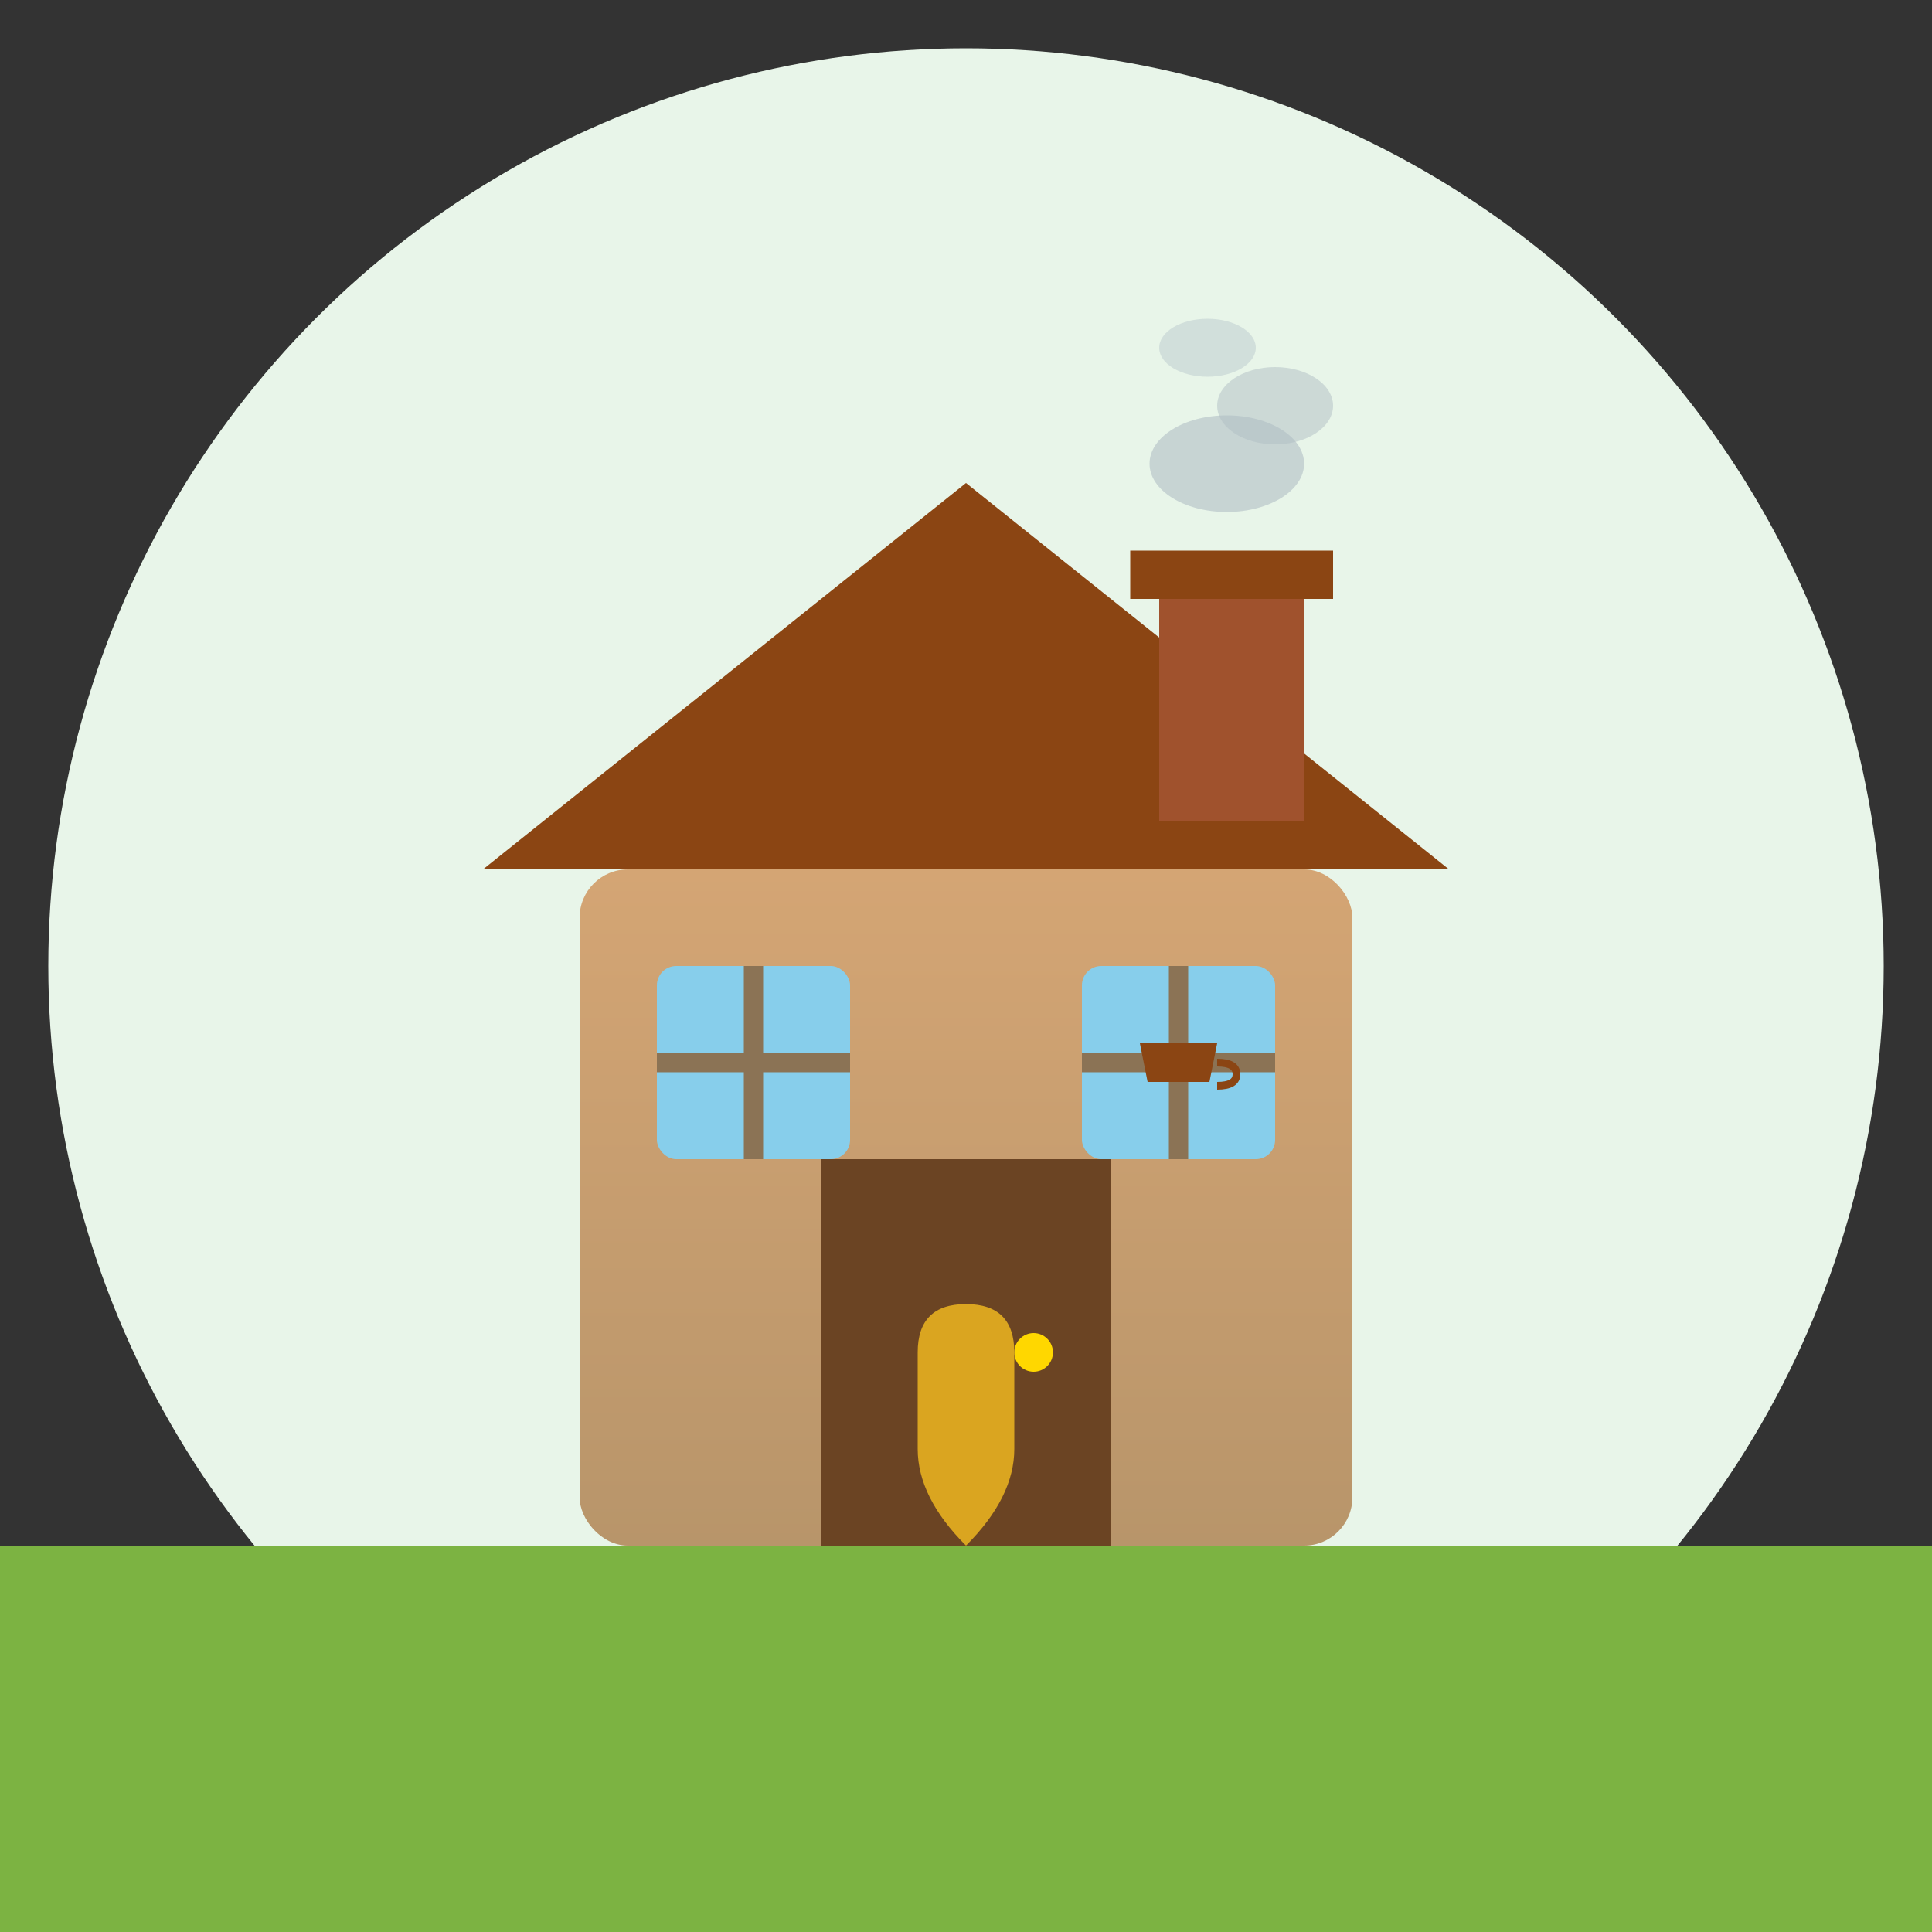 <svg width="200" height="200" viewBox="0 0 200 200" xmlns="http://www.w3.org/2000/svg">
  <rect x="0" y="0" width="200" height="200" fill="#333333" stroke="none"/>
  <defs>
    <linearGradient id="houseGrad" x1="0%" y1="0%" x2="0%" y2="100%">
      <stop offset="0%" style="stop-color:#D4A574;stop-opacity:1" />
      <stop offset="100%" style="stop-color:#B8956A;stop-opacity:1" />
    </linearGradient>
  </defs>
  
  <!-- Background -->
  <circle cx="100" cy="100" r="95" fill="#E8F5E9"/>
  
  <!-- House roof -->
  <path d="M 50 90 L 100 50 L 150 90 Z" fill="#8B4513"/>
  
  <!-- Chimney -->
  <rect x="120" y="60" width="15" height="25" fill="#A0522D"/>
  <rect x="117" y="57" width="21" height="5" fill="#8B4513"/>
  
  <!-- Smoke -->
  <ellipse cx="127" cy="48" rx="8" ry="5" fill="#B0BEC5" opacity="0.6"/>
  <ellipse cx="132" cy="42" rx="6" ry="4" fill="#B0BEC5" opacity="0.5"/>
  <ellipse cx="125" cy="36" rx="5" ry="3" fill="#B0BEC5" opacity="0.4"/>
  
  <!-- House body -->
  <rect x="60" y="90" width="80" height="70" fill="url(#houseGrad)" rx="5"/>
  
  <!-- Door -->
  <rect x="85" y="120" width="30" height="40" fill="#6B4423" rx="15" ry="0"/>
  <circle cx="107" cy="140" r="2" fill="#FFD700"/>
  
  <!-- Windows -->
  <rect x="68" y="100" width="20" height="20" fill="#87CEEB" rx="2"/>
  <line x1="78" y1="100" x2="78" y2="120" stroke="#8B7355" stroke-width="2"/>
  <line x1="68" y1="110" x2="88" y2="110" stroke="#8B7355" stroke-width="2"/>
  
  <rect x="112" y="100" width="20" height="20" fill="#87CEEB" rx="2"/>
  <line x1="122" y1="100" x2="122" y2="120" stroke="#8B7355" stroke-width="2"/>
  <line x1="112" y1="110" x2="132" y2="110" stroke="#8B7355" stroke-width="2"/>
  
  <!-- Coffee cup in window -->
  <g transform="translate(122, 110) scale(0.4)">
    <path d="M -10 -5 L -8 5 L 8 5 L 10 -5 Z" fill="#8B4513"/>
    <path d="M 10 0 Q 15 0 15 3 Q 15 6 10 6" fill="none" stroke="#8B4513" stroke-width="2"/>
  </g>
  
  <!-- Grass -->
  <rect y="160" width="200" height="40" fill="#7CB342"/>
  
  <!-- Path to door -->
  <path d="M 100 160 L 100 160 Q 95 155 95 150 L 95 140 Q 95 135 100 135 Q 105 135 105 140 L 105 150 Q 105 155 100 160" 
        fill="#DAA520"/>
</svg>
